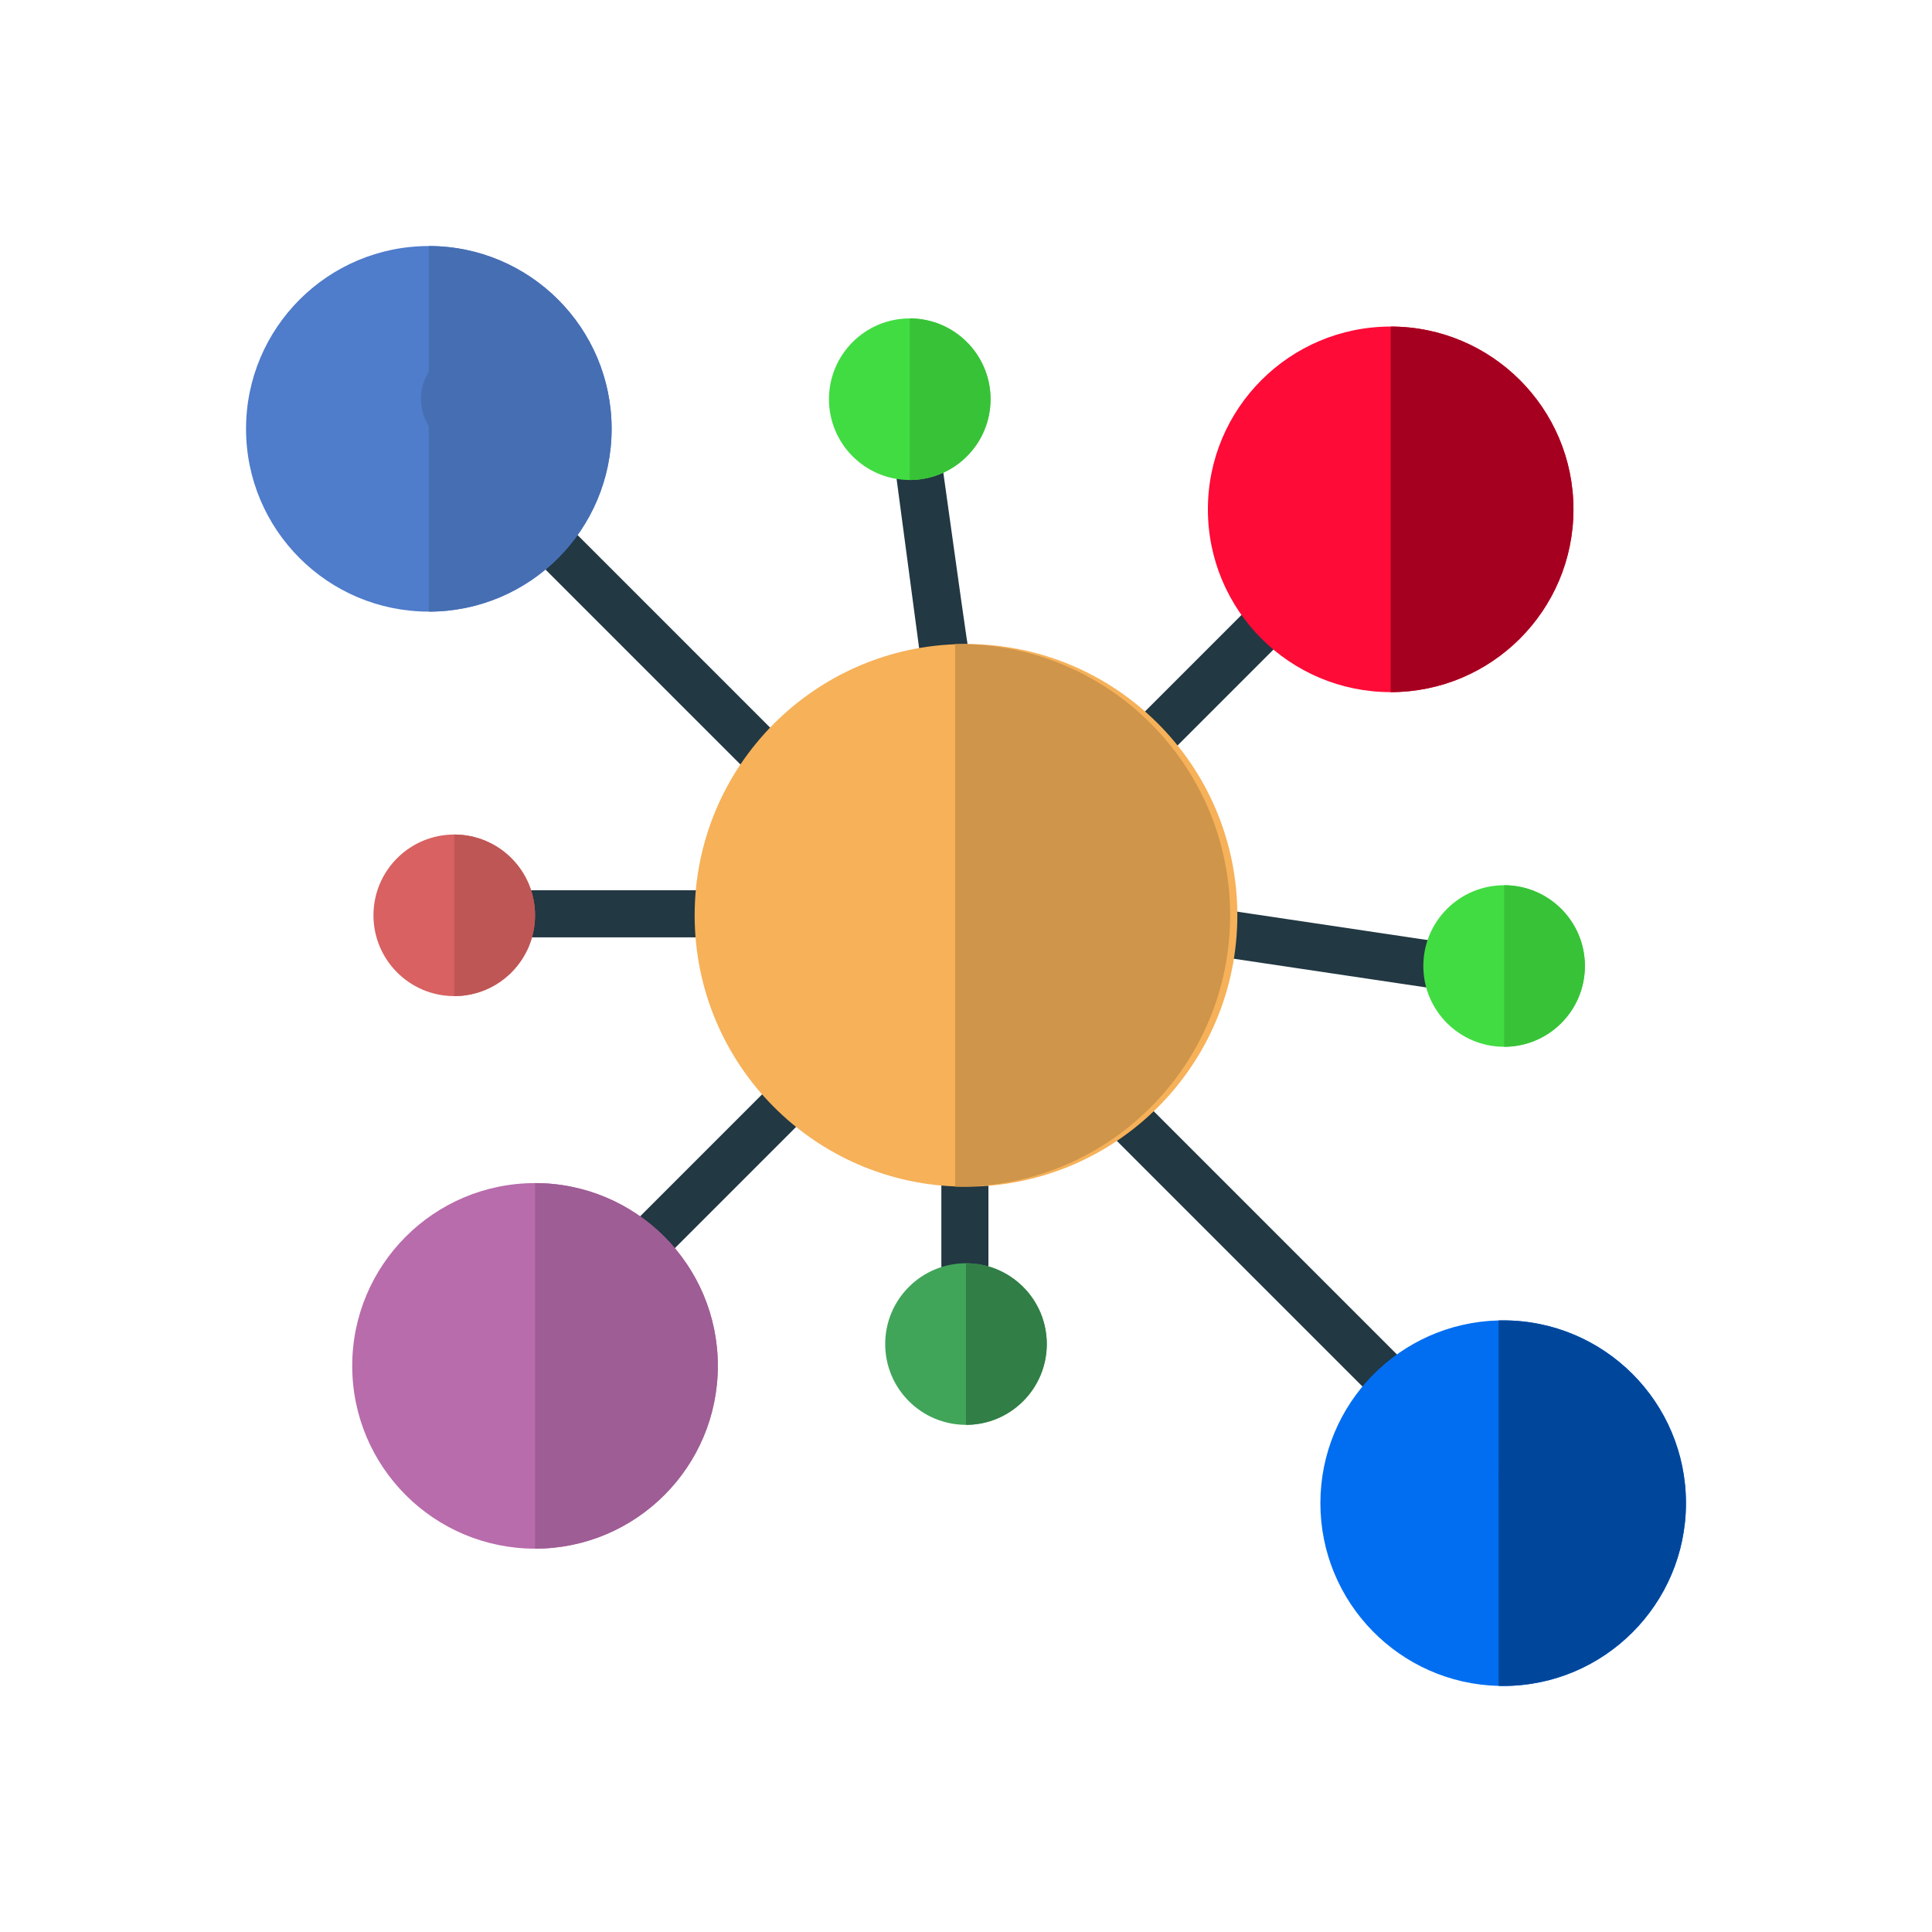<?xml version="1.0" encoding="UTF-8"?>
<svg width="267px" height="267px" viewBox="0 0 267 267" version="1.1" xmlns="http://www.w3.org/2000/svg" xmlns:xlink="http://www.w3.org/1999/xlink">
    <!-- Generator: Sketch 46.2 (44496) - http://www.bohemiancoding.com/sketch -->
    <title>009-connection</title>
    <desc>Created with Sketch.</desc>
    <defs>
        <filter x="-28.6%" y="-24.1%" width="157.3%" height="157.3%" filterUnits="objectBoundingBox" id="filter-1">
            <feOffset dx="0" dy="9" in="SourceAlpha" result="shadowOffsetOuter1"></feOffset>
            <feGaussianBlur stdDeviation="17.5" in="shadowOffsetOuter1" result="shadowBlurOuter1"></feGaussianBlur>
            <feColorMatrix values="0 0 0 0 0   0 0 0 0 0   0 0 0 0 0  0 0 0 0.19 0" type="matrix" in="shadowBlurOuter1" result="shadowMatrixOuter1"></feColorMatrix>
            <feMerge>
                <feMergeNode in="shadowMatrixOuter1"></feMergeNode>
                <feMergeNode in="SourceGraphic"></feMergeNode>
            </feMerge>
        </filter>
    </defs>
    <g id="Home" stroke="none" stroke-width="1" fill="none" fill-rule="evenodd">
        <g id="009-connection" filter="url(#filter-1)" transform="translate(34, 25)" fill-rule="nonzero">
            <path d="M161.546,155.673 L124.877,119.004 C130.593,113.639 134.59,106.471 135.952,98.414 L164.811,102.718 C166.148,109.823 166.659,89.495 164.997,96.17 L136.464,91.915 C136.378,83.391 133.369,75.558 128.392,69.367 L143.002,54.757 C148.358,59.353 134.624,44.883 138.536,50.025 L123.884,64.677 C117.441,59.054 109.025,55.636 99.821,55.636 C99.77,55.636 98.532,46.919 96.109,29.487 C102.027,27.357 81.792,29.684 89.66,30.332 L93.113,56.261 C85.293,57.714 78.34,61.654 73.106,67.232 L43.55,37.676 C47.325,32.586 33.745,47.205 39.138,42.463 L69.064,72.389 C65.897,77.266 63.859,82.937 63.32,89.036 L37.749,89.036 C36.253,82.133 36.252,102.443 37.749,95.54 L63.32,95.54 C64.02,103.468 67.256,110.675 72.209,116.352 L53.123,135.437 C48.019,131.626 62.596,145.249 57.893,139.865 L76.899,120.859 C82.269,125.176 88.873,128.019 96.094,128.752 L96.094,141.46 C89.191,142.956 109.501,142.956 102.598,141.46 L102.598,128.824 C109.184,128.328 115.29,126.092 120.452,122.563 L119.846,123.169 L156.759,160.083 C152.018,165.476 166.636,151.897 161.546,155.673 Z M99.821,122.437 C83.196,122.437 69.672,108.913 69.672,92.288 C69.672,75.664 83.196,62.14 99.821,62.14 C116.445,62.14 129.97,75.664 129.97,92.288 C129.97,108.912 116.445,122.437 99.821,122.437 Z" id="Shape" fill="#223843"></path>
            <g id="Group-20" transform="translate(62, 55)">
                <path d="M75,37.5 C75,58.214 58.209,75 37.5,75 C37.325,75 37.145,75 36.969,74.99 C16.503,74.713 0,58.039 0,37.5 C0,16.966 16.503,0.287 36.969,0.01 C37.145,0 37.325,0 37.5,0 C58.209,-1.38363508e-14 75,16.791 75,37.5 Z" id="Shape" fill="#F6B159"></path>
                <path d="M74,37.5 C74,58.214 57.223,75 36.53,75 C36.355,75 36.175,75 36,74.99 L36,0.01 C36.175,0 36.355,0 36.53,0 C57.223,0 74,16.791 74,37.5 Z" id="Shape" fill="#CF954A"></path>
            </g>
            <path d="M65.203,154.762 C65.203,168.716 53.892,180.023 39.942,180.023 C25.988,180.023 14.677,168.716 14.677,154.762 C14.677,140.813 25.988,129.502 39.942,129.502 C53.892,129.502 65.203,140.813 65.203,154.762 Z" id="Shape" fill="#B86CAC"></path>
            <path d="M65.203,154.762 C65.203,168.716 53.892,180.023 39.942,180.023 L39.942,129.502 C53.892,129.502 65.203,140.813 65.203,154.762 Z" id="Shape" fill="#9E5D94"></path>
            <path d="M183.45,36.391 C183.45,50.344 172.139,61.651 158.189,61.651 C144.236,61.651 132.929,50.344 132.929,36.391 C132.929,22.441 144.236,11.13 158.189,11.13 C172.139,11.13 183.45,22.441 183.45,36.391 Z" id="Shape" fill="#FE0B37"></path>
            <path d="M183.45,36.391 C183.45,50.344 172.139,61.651 158.189,61.651 L158.189,11.13 C172.139,11.13 183.45,22.441 183.45,36.391 Z" id="Shape" fill="#A50020"></path>
            <path d="M198.997,173.737 C198.997,187.686 187.686,198.997 173.736,198.997 C173.524,198.997 173.316,198.993 173.104,198.989 C159.442,198.653 148.476,187.474 148.476,173.737 C148.476,159.995 159.442,148.821 173.104,148.484 C173.316,148.48 173.524,148.476 173.736,148.476 C187.686,148.476 198.997,159.783 198.997,173.737 Z" id="Shape" fill="#016EF1"></path>
            <path d="M198.997,173.737 C198.997,187.686 187.686,198.997 173.736,198.997 C173.524,198.997 173.316,198.993 173.104,198.989 L173.104,148.484 C173.316,148.48 173.524,148.476 173.736,148.476 C187.686,148.476 198.997,159.783 198.997,173.737 Z" id="Shape" fill="#00479B"></path>
            <g id="Group-19">
                <path d="M50.524,25.264 C50.524,39.218 39.217,50.525 25.264,50.525 C11.314,50.525 0.003,39.218 0.003,25.264 C0.003,11.314 11.314,0.003 25.264,0.003 C39.217,0.003 50.524,11.314 50.524,25.264 Z" id="Shape" fill="#4F7CCB"></path>
                <path d="M50.524,25.264 C50.524,39.218 39.217,50.525 25.264,50.525 L25.264,0.003 C39.217,0.003 50.524,11.314 50.524,25.264 Z" id="Shape" fill="#466EB3"></path>
            </g>
            <path d="M185.031,99.5 C185.031,105.666 180.035,110.663 173.869,110.663 C167.703,110.663 162.702,105.666 162.702,99.5 C162.702,93.334 167.703,88.338 173.869,88.338 C180.035,88.338 185.031,93.334 185.031,99.5 Z" id="Shape" fill="#41DC42"></path>
            <path d="M185.031,99.5 C185.031,105.666 180.035,110.663 173.869,110.663 L173.869,88.338 C180.035,88.338 185.031,93.334 185.031,99.5 Z" id="Shape" fill="#38C238"></path>
            <path d="M110.663,151.744 C110.663,157.91 105.666,162.911 99.5,162.911 C93.334,162.911 88.333,157.91 88.333,151.744 C88.333,145.578 93.334,140.581 99.5,140.581 C105.666,140.581 110.663,145.577 110.663,151.744 Z" id="Shape" fill="#40A559"></path>
            <path d="M110.663,151.744 C110.663,157.91 105.666,162.911 99.5,162.911 L99.5,140.581 C105.666,140.581 110.663,145.577 110.663,151.744 Z" id="Shape" fill="#317E46"></path>
            <path d="M39.942,92.494 C39.942,98.66 34.941,103.66 28.775,103.66 C22.609,103.66 17.612,98.66 17.612,92.494 C17.612,86.328 22.609,81.331 28.775,81.331 C34.941,81.331 39.942,86.328 39.942,92.494 Z" id="Shape" fill="#D96161"></path>
            <path d="M39.942,92.494 C39.942,98.66 34.941,103.66 28.775,103.66 L28.775,81.331 C34.941,81.331 39.942,86.328 39.942,92.494 Z" id="Shape" fill="#BF5656"></path>
            <path d="M102.891,21.168 C102.891,27.334 97.89,32.335 91.728,32.335 C85.562,32.335 80.562,27.334 80.562,21.168 C80.562,15.002 85.562,10.005 91.728,10.005 C97.89,10.005 102.891,15.002 102.891,21.168 Z" id="Shape" fill="#41DC42"></path>
            <path d="M102.891,21.168 C102.891,27.334 97.89,32.335 91.728,32.335 L91.728,10.005 C97.89,10.005 102.891,15.002 102.891,21.168 Z" id="Shape" fill="#38C238"></path>
            <circle id="Oval" fill="#A50020" cx="165.917" cy="35.15" r="7.037"></circle>
            <circle id="Oval" fill="#00479B" cx="180.139" cy="169.945" r="7.037"></circle>
            <circle id="Oval" fill="#466EB3" cx="31.217" cy="21.128" r="7.037"></circle>
        </g>
    </g>
</svg>